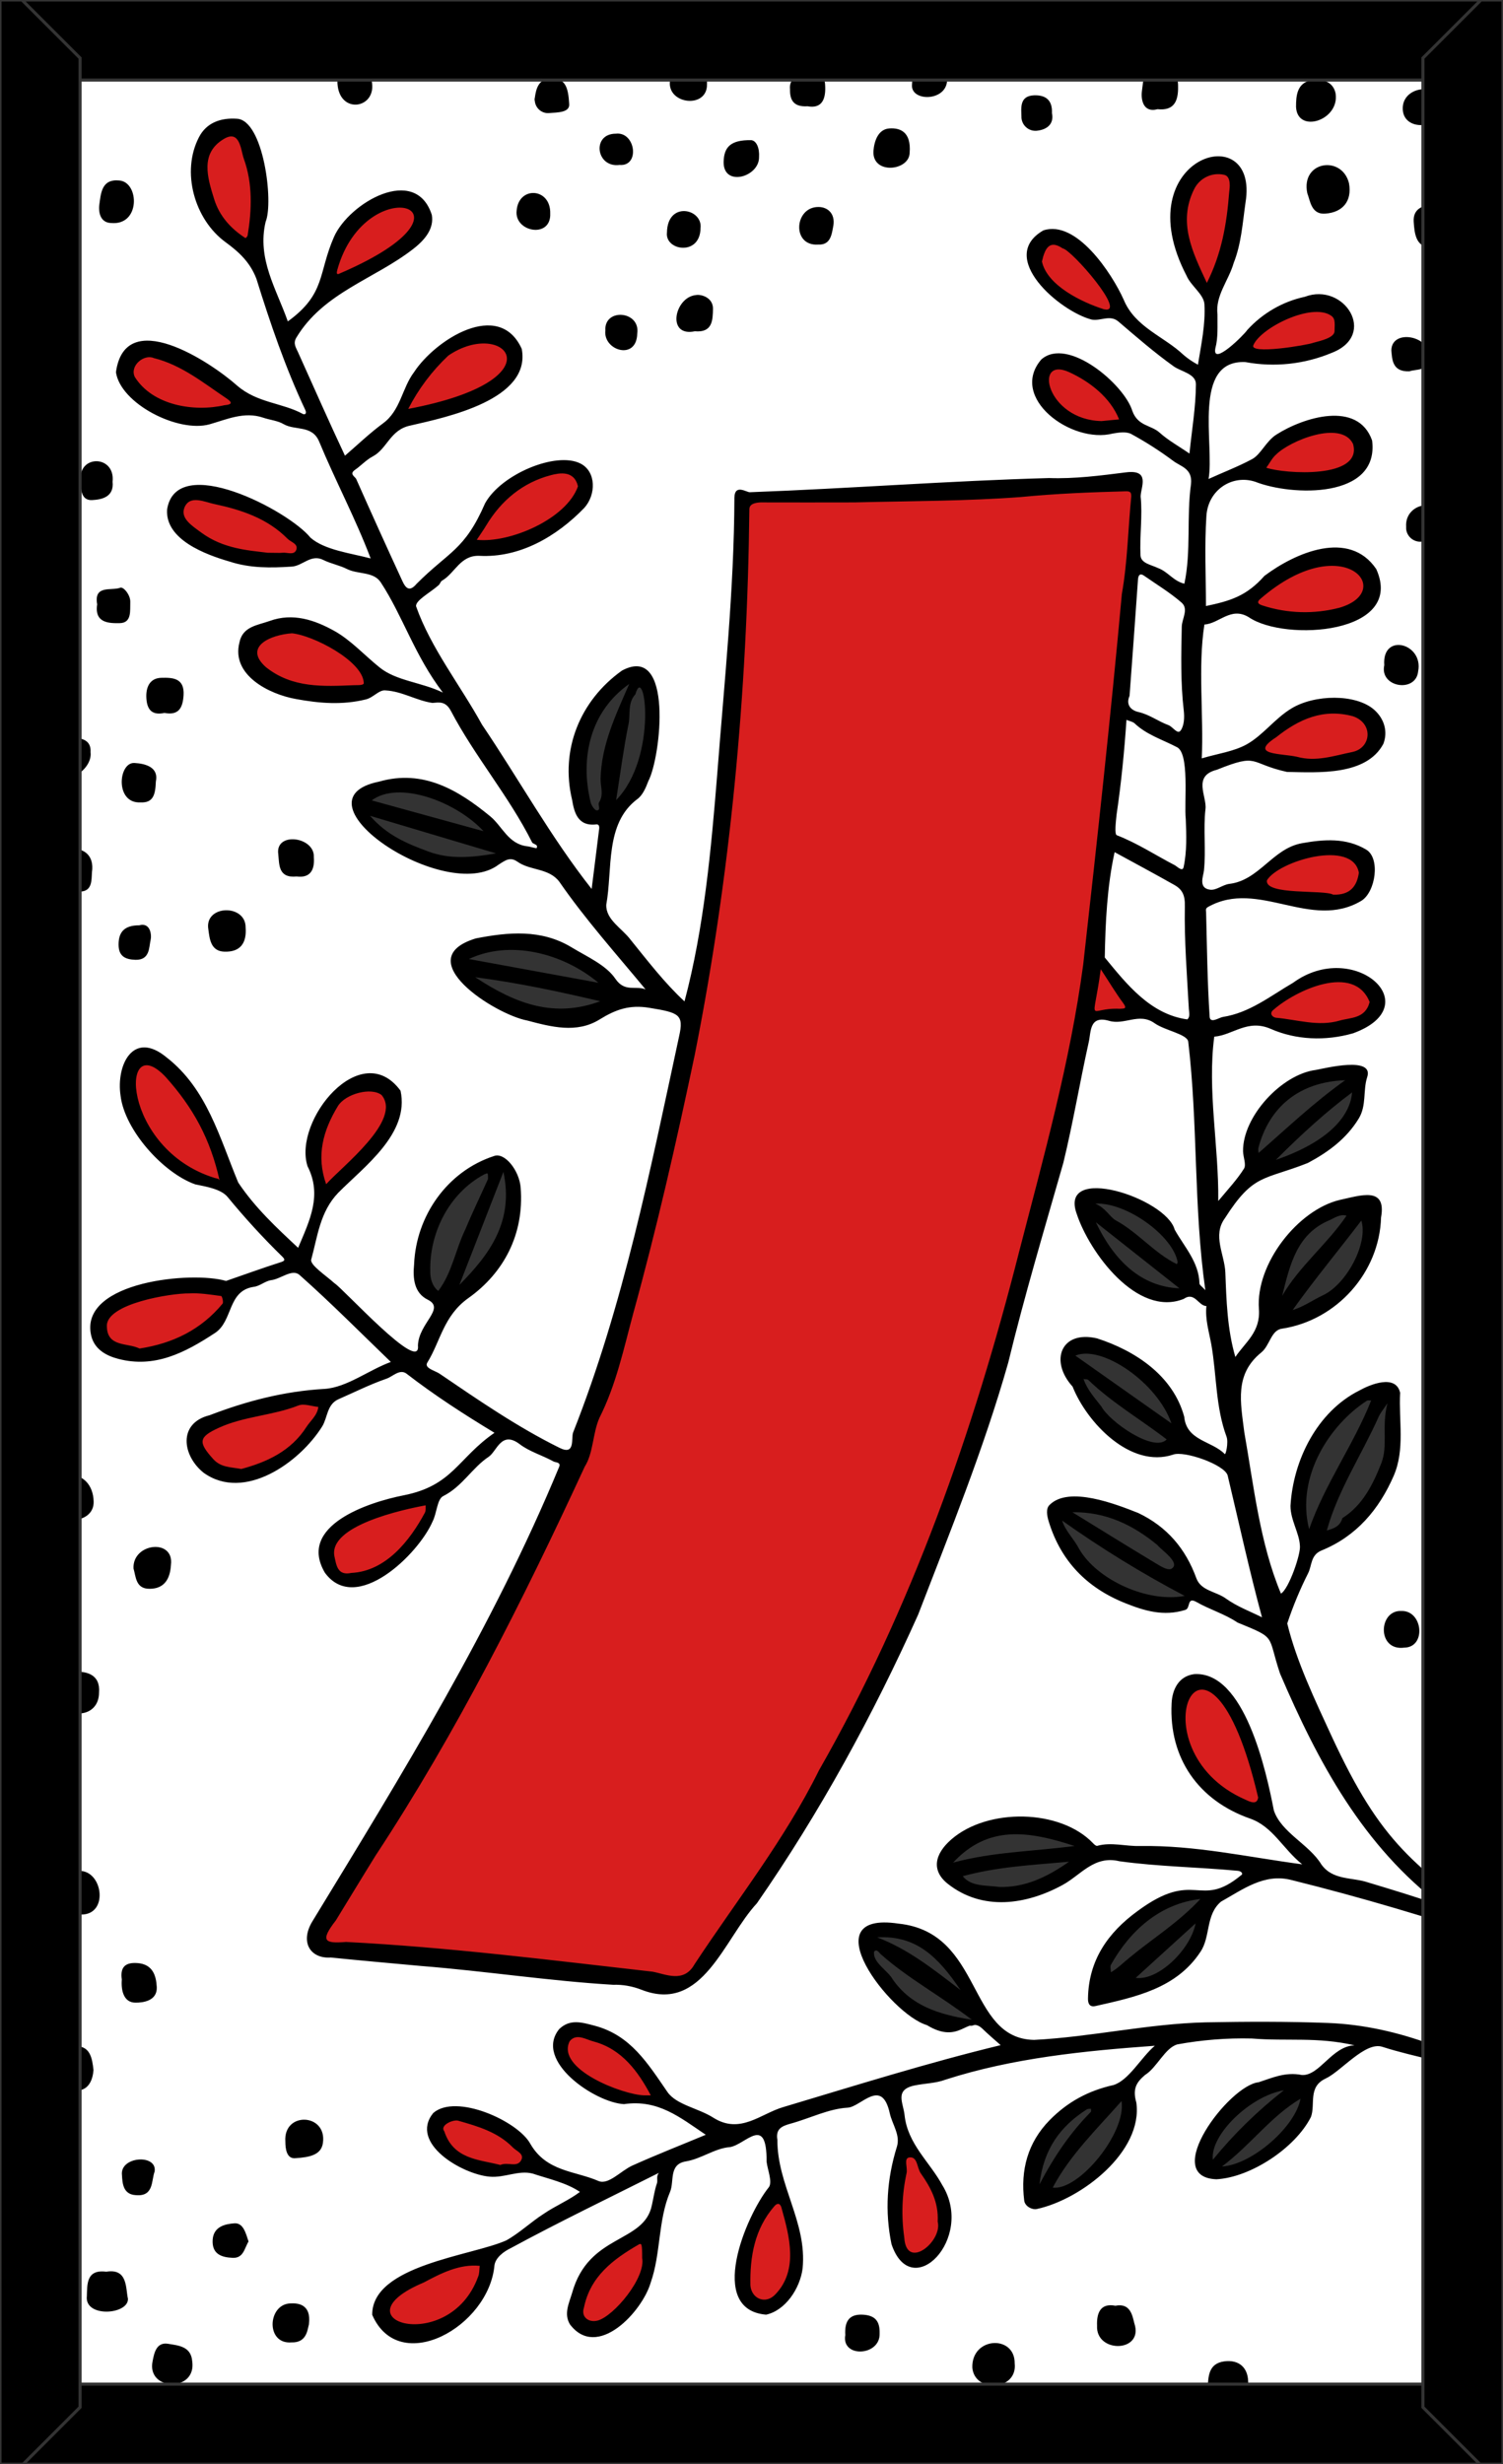 <svg xmlns="http://www.w3.org/2000/svg" xmlns:xlink="http://www.w3.org/1999/xlink" viewBox="0 0 976 1600">
<rect x="0" y="0" width="976" height="1600" fill="#808080" stroke="none"/>
<style type="text/css">
	.st0{fill:#FFFFFF;}
	.st1{clip-path:url(#SVGID_2_);}
	.st2{fill:#333333;}
	.st3{fill:#D81E1E;}
	.st4{fill:none;stroke:#333333;stroke-width:2;stroke-linecap:square;stroke-miterlimit:3;}
</style>
<g id="Paper_Backing">
	<path class="st0" d="M960,22v1556c0,3.3-2.7,6-6,6H22c-3.3,0-6-2.7-6-6V22c0-3.3,2.7-6,6-6h932C957.3,16,960,18.7,960,22z"/>
</g>
<g id="Wikipedia_Cropped">
	<g>
		<defs>
			<path id="SVGID_1_" d="M960,22v1556c0,3.3-2.7,6-6,6H22c-3.3,0-6-2.7-6-6V22c0-3.3,2.7-6,6-6h932C957.3,16,960,18.7,960,22z"/>
		</defs>
		<clipPath id="SVGID_2_">
			<use xlink:href="#SVGID_1_"  style="overflow:visible;"/>
		</clipPath>
		<g class="st1">
			<path class="st2" d="M685,1424.5c-33-2.7,1.2-49,18.4-58.1c6.5-4.8,11.2,6.9,17.1,0.5c2.7-2.3,4.6-7.5,8.9-6.5
				C745,1379.5,698.7,1428.4,685,1424.5z M793.4,1410.7c-30.7-14.3,20.1-56.8,40.3-57.5C872.5,1364.7,815.1,1410.8,793.4,1410.7
				L793.4,1410.7z M631,1315.4c-26.8-1.6-49.2-17.2-65.2-40.2c-5.1-4.8,0.2-10.9-0.1-16.3c-1.2-4.5,3.9-5.6,7.3-5.2
				c27.6-0.4,53.8,23.7,54.4,50C631.9,1306.1,639.8,1313.4,631,1315.4z M739.5,1288.3c-13-2.8-1.1-8.8-20-4.2
				c-7.1-27.3,38.4-53.7,60-55.1c5.8,0.5,4.2,7,0.5,9.3C782.8,1260.1,761,1288,739.5,1288.3L739.5,1288.3z M650.2,1229.2
				c-17.7-1-24.1-1.2-32.8-16.2c-6.1-16.3,28.9-26.4,42.2-26.2c13.4,1.7,35.1,1.4,42.1,12.1c-0.6,3.3-5.1,4.9-3.7,8.9
				C688.1,1224.1,663.7,1228.5,650.2,1229.2L650.2,1229.2z M760.1,1041.1c-25.2,5.9-91.8-42.9-67.4-60.8
				c18.1-9.7,83.6,18.3,70.4,45.4C771.4,1035,781.5,1040.5,760.1,1041.1L760.1,1041.1z M861.5,997.7c-44.9-1,3.1-96.5,31.5-91.3
				c19.8,0.5,7.8,11.5,10.1,25C904.4,957,885.3,988.3,861.5,997.7z M751.3,940.9c-20.8-3.8-47.6-24.8-51.1-47.6c2.6-4-0.7-8-4.3-9.9
				c-2.7-18.8,31.7-4.3,43.3,6.2C756.2,901.1,777.8,935.1,751.3,940.9z M839.4,854.5c-5.6-0.1-2.8-8.2-8-9.3c-2-0.7-3.1-2.7-2.6-4.7
				c4.9-21.5,10.9-44,35.6-53.1c24.2-7.6,30.7,11.1,18.4,33.6C873,840.6,857.5,848,839.4,854.5z M284.7,842.3
				c-25.6-20,4-79.4,33.5-83.9c4.3,2.6,10.5-5.4,12.6,1.7c8.3,38.8-15.5,62.7-29.7,77C291.2,839.4,295.3,834,284.7,842.3z
				 M765.7,840.5c-24.2,2.1-69.3-35.3-54.7-62.9c23.9-0.5,67,26.9,54.3,50.8C766.2,832.6,774.8,838.9,765.7,840.5z M828.5,757.1
				c-8.4-7.7-16.6-1.2-15.3-12.5C837.5,660.4,946.1,708.7,828.5,757.1z M364.2,658.9c-16.5,0.4-68-13-61.4-39.8
				C343.5,591.9,444,654.3,364.2,658.9z M299.4,560.5c-26.4,5.1-100-42-40.1-50c18.6,1.1,58.3,12.4,58.3,35.9
				C339.4,559.7,311.8,559.9,299.4,560.5z M387.5,530.2c-25.7-15.5-3.1-95.4,27.1-87.9c18.4,15.1,5.1,49.4-2.2,66.5
				c-3.8,4.3-7.1,15.3-14.3,14.4C392.8,522.8,392.9,530.5,387.5,530.2L387.5,530.2z"/>
			<path class="st3" d="M269.5,1513.4c-61.2-6.4,32.8-62,46-41.7C312.7,1491.8,296.1,1512.5,269.5,1513.4z M385.7,1511
				c-39.1-4.4,37.8-87.3,35.3-45C422.4,1482.4,400.3,1510.1,385.7,1511z M496,1497.2c-27.7-6.5-6.8-64.8,9.3-70.2
				C522.4,1440.4,523.2,1492.6,496,1497.2z M594.2,1466.8c-18.4-2.3-11.6-41.3-9.5-56.2C586.2,1360,640,1463.6,594.2,1466.8
				L594.2,1466.8z M324.9,1409.8c-14.6-2.1-45.6-9.8-39.3-31.9C300.8,1358.3,375.6,1409.3,324.9,1409.8L324.9,1409.8z M418.2,1364.6
				c-18.2,1.9-78.2-30.3-43-45.8C390.1,1313.9,446.9,1364.1,418.2,1364.6L418.2,1364.6z M441.7,1290
				c-57.5-9.4-119.6-16.7-177.4-22.8c-16.4-5-75.5,8.9-49.5-22.4c99.2-152.7,184.7-312.7,217.7-493.6
				c27.8-112.9,41.9-225.5,47.7-343.5c10.3-85.1-24.7-89.7,74.7-85.4c57.2,0.2,118.9-5,175.8-7.2c14.4-0.3,5,20.9,6.3,29.6
				c-7.1,92.6-22.6,187.1-27.2,278.8c9.2,1.4,38.6,38.6,15.1,35.6c-8.3,2.1-23.5-3.4-24.3,8.5c-9.3,49-21.9,97.5-34.8,145.7
				C620.3,978.5,561.1,1167.7,441.7,1290z M813.9,1174.2c-50.6-3.1-66.4-111.8-18.8-72C803.1,1114.8,833.5,1168.2,813.9,1174.2
				L813.9,1174.2z M225.3,1025.7c-16.9-1.1-15.2-30.4,0.3-35.1c16.1-8.2,36.5-17.9,53.8-15.8C281.1,998.3,250,1025.4,225.3,1025.7z
				 M156.7,957.9c-18.6,1.5-44.5-25.1-16.4-34.4c22.1-5.7,47.6-19.1,69.4-12.6C209.3,935.8,174.9,954.5,156.7,957.9L156.7,957.9z
				 M90.7,879.6c-88-23.6,70-67.6,56.9-30.4C136.4,863.7,113.4,877.2,90.7,879.6L90.7,879.6z M212,772.9c-14-13.4-6.8-38.2,4.1-56.8
				c8.9-15.7,47-16.5,37.7,8.2C244.8,744.7,228.6,760.3,212,772.9z M142.7,770.6c-57.7-9.3-80-110.6-32.6-74.5
				C123.3,711.5,154.5,753.6,142.7,770.6L142.7,770.6z M857.9,668.3c-61.6,0.2-32.2-28.2,10.5-34.6
				C909.3,636.7,892.6,671.7,857.9,668.3z M866.6,584.9c-14.2-3.5-29.6,0.2-44-6.2c-15.5-13.8,20.7-27,41.4-27.1
				C892.3,547.8,892.5,585.7,866.6,584.9z M852.2,496.7c-66.2-0.5-17.5-36,13.8-37.4C914.8,463.7,887.2,500.8,852.2,496.7z
				 M214.5,449.4c-30.3,6.6-83.3-35.1-24.4-42.1C216.3,408.5,272.1,454.2,214.5,449.4L214.5,449.4z M847.1,401.5
				c-71.3-0.4-6.7-40.2,21.7-38.1C913.4,373,875,407.5,847.1,401.5z M188.7,363.2c-21,0.2-74.2-4.2-72.6-35.1
				C120.9,304,223.6,350.9,188.7,363.2z M317,355.1c-39.9-0.7,54-82.1,62.1-40.1C372.8,340.6,339,351.5,317,355.1z M852,311.1
				c-64.2,3.1-19.4-34,14.4-33.8c30.7,2.5,13.2,35.5-9.5,33l0,0C855.3,310.5,853.7,310.9,852,311.1L852,311.1z M715.3,277.4
				c-10.9-1.3-28.4-3.5-36.5-22.7C665.3,201.3,766.6,279.5,715.3,277.4z M129.6,269.9c-19.7,1.2-71.2-27.9-33.1-41.8
				C117,231.8,189.2,268.1,129.6,269.9z M265,269.5c-2.2,0-4-1.8-4-4c0-0.6,0.2-1.3,0.4-1.8C312.3,167,387.5,253.5,265,269.5
				L265,269.5z M823.5,230.6c-40.8-1.4,24.6-44.7,43-29C886.5,225.3,839.1,230.9,823.5,230.6z M718.7,205.1
				c-18.3-4.5-38.3-14.8-44.8-30.9c-4.6-10.5,7.4-25.8,18.5-16.2C700.3,163.4,738.4,197.3,718.7,205.1z M783.7,187.7
				c-47.2-55,17.2-108.1,18.5-62.4C799.3,145.4,798.9,172.8,783.7,187.7z M219.4,181.9c-6.1-0.2-5.1-7.8-2.8-11.3
				C249.9,91.2,320.8,147.5,219.4,181.9z M159.5,158.6c-52.8-25.4-16.9-106.9,1.7-60.4C165.7,115.8,173.7,145.7,159.5,158.6z"/>
			<path d="M977.3,1254.5c-59.8-43.3-80.3-57.7-112.4-126.8c-10.9-23.7-23-48.8-29-73.6c3.7-11.1,8.2-22,13.5-32.5
				c2.6-5,1.5-11.9,8.8-14.9c22.6-9.2,37.3-26.6,46.8-48.4c7.5-17.3,3.2-35.9,4.2-54c-2.8-12.3-19.6-5.3-26.4-1.5
				c-27.4,13.7-43.1,45.2-44.8,75c0,9.1,5.7,17.6,6.1,25.6c0.9,5-7.2,28.5-12.3,31.3C818.1,1002,814.2,965,808,929.9
				c-2.4-19.4-6.5-37.6,11.1-51.8c5.5-4.5,6.3-14.5,13.4-15.4c35.5-5.4,63.3-36.5,64.3-72.2c3.7-20.4-13.2-14.3-26.8-11.4
				c-27.3,6.5-54.7,41.6-52.5,70.8c1.1,15-8.8,21.5-15.3,31.2c-5.3-18.2-5.8-36.7-6.5-54.9c-0.5-11.7-8.5-24-0.3-35.2
				c18.7-29.3,25.2-24.5,53.9-35.9c13.3-7.1,25-15.7,33-28.8c5.2-8.5,2.7-18.3,5.5-26.9c4.6-13.8-27.3-5.8-33.3-4.7
				c-22.3,2.8-47.7,30.4-47.3,52.9c0.1,3.8,2.2,8.6,0.6,11.2c-4.4,7-10.2,13.2-16.7,21c0.4-35.8-7.2-71.8-2.6-106.7
				c12.2-1,21.6-11.7,36.8-5c16.2,7.1,35.3,8,53.4,2.8c49.5-18.1,0.3-61.5-39-32.8c-14.8,8.6-28.2,19.5-45.6,22.2
				c-2.5,0.4-8.3,4.6-8.6-0.2c-1.5-22.5-1.7-45.1-2.3-67.7c0-1.2-0.7-2.5,1.4-3.6c32.6-18.2,66.5,15.6,99.4-3.9
				c9.3-5.7,12.5-27.8,3.1-33.3c-13-7.7-27.2-6.7-41.7-4.1c-19,3.4-27.7,24.1-47.1,26.4c-4.2,0.5-8.4,4.2-12.3,3.8
				c-8.1-0.9-4.6-8.8-4.2-12.4c1.4-13.4-0.5-26.9,1-40c1-8.3-8.6-21.5,7.4-25.5c27.5-11.1,20.6-4.1,45.5,1.4
				c20.5,0.4,51.5,2.5,62.6-18.2c2.9-7.5,1-16-6-22.2c-11.9-10.4-38.6-10-53.7-0.8c-10.9,6.6-18.4,17.4-29.2,23.4
				c-8.4,4.6-18.6,5.9-29,9c1.3-28.2-2.6-59.4,1.7-86.9c9.7-0.6,17.2-11.9,28.9-4.7c23.4,16,101.7,11,82.7-31.3
				c-17.6-26-52.6-10.6-72.6,4.4c-11.7,13.2-22.3,16.3-38,19.6c0-19.1-1-38.9,0.3-58.5c1.1-17,16.8-27.1,31.7-22.2
				c23.8,9.4,80.7,11.2,75.9-26.8c-9.2-26.2-44.7-15-62.2-3.8c-6.7,4.3-10,12.8-15.7,15.9c-8.9,4.8-18.9,8.6-28.3,12.9
				c4-22-11-77.5,23.9-75.9c18.9,3.5,38.4,1.4,56.1-6c30-11.6,8.1-46.1-17.5-36.4c-14.4,3.1-27.5,10.7-37.4,21.6
				c-1.9,3-22.9,23.9-20.7,11.9c1.9-7.1,1.3-14.6,1.4-22c-1.5-12.3,7.2-21.9,10.5-33.4c5-12.6,5.8-26.1,7.7-39.3
				c9.2-56.3-78.4-29.5-38.3,47.5c2.8,6.6,11,11.9,11.6,18.3c0.8,13.2-2.1,26.5-4.2,39.5c-3.4-1.8-6.5-3.9-9.4-6.4
				c-12.8-12.1-31.4-17.9-38.8-35.8c-7.6-17-30.7-52.1-52.2-45c-30.4,17.6,10.9,52.7,31.4,57.9c5.9,1.1,11.9-3.4,17.4,1.3
				c11.7,10,23.3,20.1,35.9,29.1c5,3.5,14.4,4.8,14.4,11.6c-0.1,15-2.7,30-4.2,45c-6.6-4.6-13.6-8.4-19.4-13.6
				c-5.5-5-14.1-4.1-17.7-14.1c-5.2-17.2-42-48.5-59.1-33.4c-21.3,24.8,19.5,55,46.4,48.1c3.9-0.7,8.8-1.4,12,0.3
				c9.5,5.2,18.6,11,27.3,17.5c4.9,3.7,12.6,4.9,11.5,15c-3,21.4,0.2,43.5-4.3,64.7c-7.2-1.7-10.6-7.8-17.2-10.2
				c-4.3-2.1-11.1-3-11.3-8.3c-0.6-12.7,1.4-25.5,0.1-38.1c0-5.9,6.6-17.7-9.5-15.7c-16.6,2.1-33.4,4.3-50,3.7
				c-64.8,1.8-129.5,6.8-194.3,9.2c-2.1,0.1-9.8-5.6-10,3.5c-0.2,59.9-6.5,119.2-11.1,178.9c-4,49.6-8.6,100.4-21.3,148.2
				c-12.9-11.9-23.9-26.3-35-40c-5.6-7.5-16.2-13-15.8-22.8c4.2-23-1-52.6,20.1-68.5c3.5-2.5,5.6-7.4,7.2-11.7
				c8.2-15.5,16.5-89.8-17.1-71.8c-27.3,19.5-40.2,51.4-32.4,83.9c1.3,7.5,3.3,17.4,15.6,16c2.7-0.3,2,2.8,1.8,4.3
				c-1.5,12.4-3.1,24.7-4.7,37.6c-26.5-33.6-47.2-71.2-71.2-106.7c-13.9-25.3-33.3-49.8-42.8-76.8c-0.6-3.8,9.5-9.1,14.7-13.8
				c0.9-0.8,1.2-2.4,2.2-2.9c8.4-4.9,11.8-16.6,24.2-16.1c26.2,1.4,50.1-12.5,68.1-31.1c7.7-8.5,7.9-23.5-2.4-28.8
				c-15.8-8.1-51.6,6.9-62,25.8c-13.3,30.6-23.5,31.2-44.5,52.3c-4.6,5.5-7.1,2.7-9.1-1.6c-10.2-22.1-20.2-44.2-30.1-66.5
				c-0.7-1.5-4.7-3.2-0.8-5.9s7.3-6.5,11.5-8.7c9.5-5,11.3-17.4,24.5-20.1c23.5-5.4,78.6-16.8,72.3-49.8
				c-14.8-32.6-56.3-5.7-69.9,15.1c-7.9,10.4-8.7,24.9-20.2,33.3c-8.8,6.5-16.8,14.2-24.7,21c0.1,0.2,0.2,0.4,0.3,0.6
				c-10.6-22.5-20.7-45.5-30.9-68.1c-1.2-2.7-3.2-5.4-1-9.1c17.6-29.4,50.9-38.1,76-57.7c8.1-6.3,13.5-13.5,12-22.1
				c-10.6-32.9-53.7-7.8-63.5,14.3c-10.4,23.7-5.3,37-30,54.9c-7.4-21.1-20.1-40.6-14.4-64.7c5.3-12.7-1.4-66.1-18.7-66.9
				c-10.4-0.7-19.7,2.5-24.6,12c-11.7,22.5-2.9,53.4,17.2,68.1c8.9,6.5,16,13.1,20.1,23.8c9,28.9,18.8,57.7,31.8,85.3
				c0.6,1.3,0.6,3.1-1.4,2.6c-13.6-7.5-29.8-7.1-43-18.6c-17.6-15.6-72.7-51.9-78.6-8.6c3,20.4,40.4,39.5,60.8,33.8
				c11-3.1,22.5-8.5,34.8-4.3c4.4,1.5,9.4,1.9,13.3,4.2c7.4,4.3,18.4,0.4,23,11.2c10.6,25.6,23.7,50.1,33.5,76
				c-12.8-3.4-29.9-5.4-39.1-13.5c-14-17.5-87.3-56-93.1-18.2c-1.2,19.5,25,29.2,40.5,33.7c13.5,4.4,26.7,4.2,40.4,3.3
				c7.2-0.4,12.5-8.4,20.6-4.3c4.8,2.4,10.4,3.4,15.2,5.8c7.2,3.7,17.4,1.5,22.1,8.8c14.3,21.8,21.9,47.4,40.3,71.5
				c-13.9-6.8-30.4-7.5-41.3-16.5c-9.8-7.9-18.5-17.6-29.3-23.6c-12.6-7-26.8-11.9-41.9-6.4c-7.8,2.8-17.5,3.5-19.6,13.9
				c-5.5,21.2,19.2,33.7,36.8,36.8c15.2,2.8,30.1,4,45.4,0.2c5-1.3,8.5-6.4,12.8-5.8c10.7,0.6,20.2,6.7,30.3,8.1
				c4.2-0.3,8.5-1.4,12,5.2c15.5,29.5,37.7,55.4,52.6,85.1c0.5,1.6,4.3,1.3,3.1,3.9c-0.2,0.5-4-0.9-6.2-1.1
				c-12.3-1.5-16.1-13-24-19.5c-20.6-16.9-43.4-30.7-72.1-22.5c-58.6,11.9,43.2,80.1,77.6,53.9c4.5-2.9,7.5-5.2,12.2-1.9
				c8.3,5.9,20.4,4,27.2,13c17,24.6,37,46.9,56,69.9c-6.4-2.6-13.5,2.1-19.6-6.9S381,621.1,371,615c-19.6-11.8-41-9.8-62-5.7
				c-43.9,13.4,12.4,49.4,33.3,53.3c15.5,4.1,32.2,8.6,47.1-0.7c10.4-6.4,19.4-9.7,32.4-7.5c19.1,3.1,22.4,4.3,19.2,18.4
				c-18.7,86.7-36.1,174.5-68.8,257.2c-1.5,3.6,1.7,15.3-8.8,10.1c-27.5-13.6-52.7-31-78-48.2c-2.8-1.9-10.2-3.6-7.9-7.2
				c8.6-13.9,10.5-30.4,26.7-41.9c22.8-16.2,36.3-41.3,33.9-71.7c-0.9-11.2-10.4-23.1-17.3-20.5c-30.4,9.9-50.6,38.9-51.9,70.3
				c-0.9,9.2,0,18.6,8.9,23c11.7,5.8-6,15.2-6.4,29.8c2,18.8-48.8-37.3-54.2-40.5c-5.5-5-16.1-11.9-15.1-15.4
				c4.1-14.8,5.6-30.9,17.5-43.3c16.9-17.1,46.5-38.5,40.5-66.3c-25.6-35-69.9,19.3-60.4,49c9.6,18.9,1.4,35.2-6.1,53
				c-13.7-12.8-27.9-25.9-38.9-42.4c-12.1-29.1-20.3-60.9-46.6-81.3c-21.6-17.8-32.8,4.9-29.8,25c2.7,22.4,27.8,50.2,48.5,57.5
				c7.4,1.5,16.9,3.1,21.1,8.3c11.1,13.5,22.9,26.4,35.4,38.6c2.2,2.1,1.4,2.8-0.6,3.5c-11.9,3.8-24.3,8.3-35.9,12.3
				c-22.2-6.5-93.4,0.3-87.9,33.9c1.6,10.4,10.2,14.7,17.9,16.7c23.7,6.2,43.3-4,62.8-16.8c11.9-7.8,8-27.6,25.4-30
				c3.8-0.5,7.3-3.8,11.1-4.3c6.4-0.8,13.7-7.7,18.5-3.3c20.5,18.2,39.8,37.7,59.2,56.4c-14.3,5.2-28.6,16.6-43.1,17.5
				c-26.2,1.5-50.6,7.9-74.6,17.1c-20.7,5.1-17.8,26.3-3.8,37.4c26.3,18.8,62.2-6.6,76.9-30.1c3.6-5.8,3-14.3,10.6-17.7
				c10.3-4.5,20.4-9.6,31.1-13.3c4.2-1.4,8.7-6.7,13.2-3.2c18,13.9,37,26.2,57,38.3c-23.9,16.5-27,34.3-59,40.6
				c-22.9,4.5-69.2,19.7-51.1,50.3c20.2,27.5,60.8-12.1,69.9-33.3c2.8-5.4,2.9-14.5,6.9-16.5c12.4-6.2,18.8-18.4,29.5-25.5
				c5.4-3.6,8.2-17.3,20.2-8.2c6.4,4.9,14.7,7.2,21.9,11.2c1.2,0.7,5,0.4,3.7,3.5c-42.9,103.7-102,199.6-160.3,295.2
				c-8.2,13.6-1.1,24.3,12,23.4c19.6,2,39.2,3.7,58.7,5.5c41.7,3.3,82.9,9.7,124.6,12.2c6.3-0.2,12.5,0.9,18.4,3.2
				c39.8,15.7,53.6-33.1,75-56.1c40.8-58.8,75.4-122.1,104.7-187.4c20.8-54,42.7-107.9,58.5-163.6c10.6-43.7,23.5-86.7,35.8-129.8
				c6.3-25.9,10.7-52.3,16.5-78.4c1.5-6.5,0.3-17.3,12.8-13.9c10.4,3.3,19.8-5.6,30,1.7c6.9,4.8,21,7,21.8,11.9
				c6.4,54.1,3.4,106.9,11.1,161.4c-2-2.3-3.8-3.3-3.8-4.4c-0.4-13.9-9.9-23.8-16.1-34.9c-5.6-20.6-75.6-43.2-63.6-10.2
				c8.2,24.9,39.2,67.2,69.4,55.2c7.3-5,9.5,4.5,14.8,4.6c-0.9,8.6,1.7,16.7,3.2,25c3.5,19.9,2.7,40.5,9.9,59.9
				c1.3,3.6-0.5,12-1.2,11.2c-8.3-8.6-24.8-8.5-26.3-24.2c-7.2-26.7-31.8-42.9-56.6-50.9c-23.5-5.5-31,14.7-15.9,31.3
				c9.3,23.4,37.6,53.3,65.2,44.2c7-2.8,33.5,6.4,35.5,13.5c7.3,30.6,14.1,61.9,22.3,92.1c-7.6-3.8-16.3-7-23.6-12.3
				c-6.3-4.5-16-4.9-19-13c-7-19.3-19.1-33.5-37.7-42.4c-14.6-5.8-45-17.7-57.5-5.4c-2.8,2.5-1.8,7.3-0.6,11.2
				c7.9,25.5,24.7,42.7,49.3,52.6c12.7,5.1,25.2,8.9,39.3,4.5c3.6-1.1,0.8-8.8,7.3-5.1c8.6,4.9,18.5,7.8,26.6,13.3
				c25.9,10.6,19.1,7.7,27.6,33.1c24.6,57.4,53.9,112.3,105.2,150.9c-16.7-5.8-31.6-10.3-48.2-15.3c-10.1-3.4-22.8-1.2-30.2-11.7
				c-7.9-13-26-20.6-30.8-35c-4.9-25.3-19-90.5-51.7-88.5c-10.2,1.3-14.3,10.1-14.7,19c-1.8,35.6,17.5,63.1,51,74.8
				c14.8,5.2,21.3,19.7,33.8,29.7c-36.6-4.9-69.1-12.4-105.4-11.9c-9.2,0.3-18.5-2.7-27.7-0.1c-0.7,0.2-2-0.9-2.7-1.7
				c-21.3-22.3-68.3-23-91.9-2.6c-10.9,9.4-13.4,20.2-2.5,28.9c22.6,17.9,51.1,13.7,74.8,0.7c11.8-6.5,20.4-19.3,36.8-15.3
				c25.3,3.5,51.3,3.8,76.8,6.2c2.2,0.2,3.8,1.9,2.1,2.9c-27.3,22.5-29.6-4.6-67.3,23.3c-19.2,14-31.7,31.9-32.1,56.6
				c-0.1,3.3,1,5.9,4.9,5c25.7-5.8,52.5-11.3,68.2-35.3c6.6-9.9,3.2-24,13.3-32.5c14.2-7.9,28.1-18.6,45.8-14
				c45.2,11.2,89.8,24.5,133.9,39.3C978.8,1262.4,984.9,1259.8,977.3,1254.5z M901,911.1c-4,15,0.5,27.3-4,38.9
				c-5.4,13.8-12.2,27.5-25.3,35.7c-1.4,5.2-5.5,6.8-10.1,8c7.2-26.1,22.7-49.2,33.7-73.9C896.3,917.6,897.9,915.6,901,911.1z
				 M887.6,909.5c0.7-0.4,1.9-0.1,2.8-0.2c-11.4,28.8-30,54.1-40.3,83.6C841.4,958.6,863.7,924.9,887.6,909.5L887.6,909.5z
				 M859.1,841c-6.6,3.1-12.6,7.5-19.7,9.6c14.1-19.8,29.6-38.4,44.6-58.1C888.6,807.1,874.5,833.8,859.1,841z M863.5,792.2
				c3.6-1.7,6.8-4,10.9-2.9c-12.3,18.3-30.6,32.7-41.8,52.1C837.6,821.4,842,801.1,863.5,792.2L863.5,792.2z M878,709.3
				c-0.9,12.1-10.7,30.4-49.5,43.8C845.5,736.1,861.1,721.9,878,709.3z M817.1,745.6c6.8-26.5,26.4-43.2,56.4-44.2
				c-20.5,14.6-38,31.3-56.2,47.2C817.1,747.6,817,746.6,817.1,745.6L817.1,745.6z M826.8,655.8c14.4-12.8,52.4-30.6,62.6-5.2
				c-2.8,11-12.5,10-19.6,12.1c-13.8,4-27.6-0.7-41.4-1.9C826,660.3,824.2,657.9,826.8,655.8L826.8,655.8z M822.7,571.6
				c7.5-12.6,55.9-26.9,59.7-4.9c-1.2,8.3-5.3,14.6-16.7,14.2C859.9,577.5,821.2,581.5,822.7,571.6z M828.7,478.7
				c14.8-11.8,30.7-18.9,50-13.6c13.4,4.7,11.7,20.8-0.7,23.2c-11.7,2.4-23.5,6.5-35.7,3.1C831.7,489,810.6,490.4,828.7,478.7
				L828.7,478.7z M818.6,388.7c53.2-45.9,88.6-5,51.2,5.9c-16.5,4.3-33.9,3.8-50.1-1.5C816.4,392,816.2,390.7,818.6,388.7z
				 M828.7,295.1c9.1-9.1,42.3-22.5,49.9-6.9c6.6,23-44.6,19.5-56.3,15.5C824.4,300.9,826,297.4,828.7,295.1L828.7,295.1z
				 M814,223.9c5-11.2,37.7-27.5,50.3-19c2.5,1.7,2.6,3.5,2.3,10.4c-0.5,3.9-8.1,5.8-13.9,7.3C849.4,224,810.3,230.6,814,223.9z
				 M775.3,123.1c3.5-7.4,11.6-11.4,19.6-9.6c4.8,1,3.6,8.8,3.3,11.3c-1.6,20.7-4.9,39.8-14.5,58.9
				C774.2,163.4,764.9,144.4,775.3,123.1z M716.8,200.8c-14.4-4.6-36.8-15.4-40.2-31c1.9-8.4,4.8-14.4,13.5-8.5
				C695.6,161.9,732.8,204.5,716.8,200.8z M715.3,273.4c-35.6-0.7-44.6-42.4-21.1-31.8c13.6,6.2,26.9,16.6,32.5,30.7L715.3,273.4z
				 M315.7,341.2c9.8-16.3,23.8-27.9,42.1-32.7c5.4-1.4,15.1-3.3,17.5,7.3c-7.5,21.3-44.4,37-65.7,34.7
				C311.6,347.4,313.8,344.4,315.7,341.2z M291.1,230.9c36.5-25,73.5,15.8-26,34.6C271.7,252.6,280.5,240.9,291.1,230.9z M219.1,175
				c18.5-65.9,101-40.3,1.9,2.4C217.7,179.2,218.9,176.1,219.1,175L219.1,175z M160.8,152.9c-0.3,0.7-0.7,1.3-1.4,1.7
				c-9.6-6.2-17-14.4-20.4-25.5c-4.4-14.1-9.1-29.7,6.4-38.9c10.4-6.2,10.9,7,12.9,12.8C164.2,119.2,163.5,136.5,160.8,152.9
				L160.8,152.9z M145.8,263.1c-19.8,4.5-46.7,0.2-58.3-18.4c-3.4-7.3,6.1-15,12.4-12.2c18.1,4.5,32.4,16.3,47.5,26.4
				C151.3,261.6,150.3,262.7,145.8,263.1L145.8,263.1z M192.4,357c-1.5,3.8-5.9,1.5-9.1,1.9c-1.6,0.2-3.3,0-9.4,0
				c-12.3-1.5-28.9-2.5-43.2-13.1c-6-4.4-13.8-9.3-10.9-16.3c3.5-8.4,13.1-3.5,19.5-2.2c17.4,3.7,34.4,9.3,47.4,22.5
				C188.9,352,193.8,353.1,192.4,357z M229.9,444.9c-20,0.8-40,2-57.2-11.7c-15-13.3,3.1-21.1,16.9-22c13.7,1.3,45.6,17.8,46.6,31.9
				C236.8,445.2,232.3,444.8,229.9,444.9L229.9,444.9z M314,539.7l-72.6-20C258.9,506.5,296.3,520.5,314,539.7z M278.2,552.9
				c-13.4-5-26.6-10.2-37.9-23.2l81.8,24.4C306.5,556.8,292.2,558.1,278.2,552.9L278.2,552.9z M412.6,450.8
				c6-21.4,15,40.6-12.5,68.7c2.9-18.5,4.9-33.9,8-49.1C409.5,463.8,407.4,456.4,412.6,450.8z M389,521c-1,1.6,1.5,5-1.4,5.2
				c-1.3,0.1-3.7-3.3-4.1-5.5c-6.9-28.4-0.4-58.7,25.1-76.6c-9,20.6-18.1,39.8-18.6,61.5C389.9,510.8,392.2,516,389,521z
				 M388.6,638.1l-84.1-15.4C331,610.1,365.4,618.7,388.6,638.1L388.6,638.1z M308.6,634.5c29,3.8,54.6,9.4,81.2,15.6
				C360,661.1,335.1,652,308.6,634.5L308.6,634.5z M326.9,760.9c6.9,32.2-8.9,53.5-28.6,73.4C307.5,810.6,316.8,787,326.9,760.9
				L326.9,760.9z M279.4,825.4c-0.6-24.9,12.2-50.6,34.9-62.8c2.7-1.2,2.6-1.3,2.6,2.9c-4.6,10.3-10,21.4-14.7,32.7
				c-6.4,13.1-8.7,28.4-17.6,40C280.4,835,279.3,829.4,279.4,825.4L279.4,825.4z M219.4,718.2c4.9-8,21.6-12.5,28.4-7.2
				c13.5,16.3-25.7,46.3-36,57.9C205.2,750.4,209.8,734,219.4,718.2L219.4,718.2z M139.3,764.8c-60.5-18.8-62-97.7-31.7-65.5
				c17.9,20,29,40.2,35,67.2C142.1,765,140.4,765.2,139.3,764.8z M144.5,846.5c-13.9,16.8-32.2,25.8-53.9,29.1
				c-7.7-3.9-20.9-0.7-21.2-14.3c-0.9-14.9,42-21.7,53.4-21.5c6.9-0.4,13.9,0.8,20.8,1.7C144.2,841.5,145.3,845.7,144.5,846.5
				L144.5,846.5z M199,926.5c-10.1,15.8-25.9,22.9-42.3,27.3c-7-1.3-13.3-0.9-18.3-6.5c-9.8-10.9-9.5-14.2,3.6-20.2
				c16.5-7.6,34.9-7.9,51.7-14.5c3.6-1.5,8.6,0.5,13,0.9C206.1,919,201.7,922.3,199,926.5L199,926.5z M276,982
				c-9.9,18.5-25.5,38.2-47.9,39.3c-9.1,2-9.7-5.4-10.9-10.6c-4.3-20.1,44.6-30.6,59.2-33.3C276.3,979,276.6,980.7,276,982z
				 M770,531.9c0.4,10,0.8,20.9-1.4,31.1c-0.7,3.3-4.1-0.3-5.7-1.2c-12.5-6.5-24.3-14.3-37.7-19.5c-1.6-0.6-0.6-8.9-0.1-13.6
				c3-20.3,5-40.8,6.4-61.3c1.8,0.8,4,1.1,5.3,2.3c7.8,7.4,18,10.5,27.2,15.3C772.7,488.6,768.8,521,770,531.9z M742.9,373.8
				c8.2,5.7,16.8,10.9,24.3,17.4c4.9,4.2,0.3,10.5,0.2,15.7c-0.4,18.2-0.8,36.4,1.3,54.5c0.5,4.3,0.3,9.7-2,12.9
				c-2.1,2.9-5-2.4-8-3.5c-6.6-2.4-12.3-6.9-19.5-8.5c-4.7-1.1-8.3-4.6-5.7-10.5c1.9-25.3,3.7-50.6,5.5-75.9
				C739.3,373.2,740.5,372.1,742.9,373.8L742.9,373.8z M703.4,626.3c-8.4,62.8-25.6,124.6-41.5,186c-29.7,117-70,232.1-130.1,337.2
				c-22.3,45.1-53.4,84.3-80.8,125.9c-7,12.5-18.9,6.3-27.3,4.8c-66.2-7.5-132.4-15.9-199-19.3c-13.7,1.1-17.2-0.4-6.6-14
				c8.6-14,17.1-28.1,25.8-42.1c52.7-80.1,95.7-165.7,135.8-252.5c5.7-9,5.1-21.7,9.6-31.8c10.8-21.4,15.7-44.7,21.9-67.7
				c15.3-55.4,28.1-111.5,39.9-167.7c23.2-116.4,34.2-235.3,35.5-353.9c-0.1-2.1,0.6-4.7,7.3-5c20.3,0,40.7,0.1,61,0
				c36-0.9,72.3-0.8,108.2-3.5c22.5-2.2,45.1-3.1,67.6-3.7c3-0.1,4,0.4,3.9,3.4c-2.1,21.1-2.4,42.5-6.1,63.2
				C721.2,466,712.4,546.1,703.4,626.3z M727.1,655c-21.3-1-17.4,12.3-12.3-25.7c5.8,8.8,9.8,15.6,14.5,21.9
				C732.2,655.2,730,654.8,727.1,655z M771,661.9c-24-3.3-39.4-22.9-53.6-40.2c0.4-22.5,1.5-46.2,6.4-68.4c12.8,7,25.9,14,38.8,21.3
				c5.3,3,7,6.8,6.8,14c-0.4,22.2,1.4,44.4,2.6,66.5C772.2,657.6,772.9,660.3,771,661.9z M764.7,819.3c0.1,0.5-0.3,1-0.5,1.5
				c-14.6-7.1-25.3-20.7-39.8-28.5c-3.9-2.3-6.4-8-13.2-10.8C731.7,780.5,761.6,802.5,764.7,819.3z M711.6,793.6
				c18.2,14.4,35.9,28.4,54.3,42.9C740.8,835.5,723.3,818.2,711.6,793.6z M757.6,934.6c-8.1,8.8-37.1-11.4-42.5-21.5
				c-4.4-5.6-9-10.7-11.5-17.7c1,0.2,2.4,0,3.1,0.6C722.1,910.8,741,921.8,757.6,934.6L757.6,934.6z M698.3,880.2
				c16.9-7.2,53.2,17.3,62.4,44L698.3,880.2z M751.7,1003.3c2.3,3.1,15.6,11.7,8.8,15.4c-2.7,1-7.2-2-10.4-3.9
				c-17.9-10.8-35.7-21.8-53.7-32.9C717.9,981.5,735.8,990.1,751.7,1003.3L751.7,1003.3z M700.8,1005.8c-3.2-6.4-9-11.7-11.1-18.5
				c25.4,18,52,34.4,79.6,48.9C745.3,1040.8,712.5,1025.9,700.8,1005.8L700.8,1005.8z M817,1167.1c-0.7,5.5-6.2,2.3-8.3,1.4
				C734.1,1135.9,784,1026.3,817,1167.1L817,1167.1z M648.9,1225.2c-7.9-1.2-18.3,0-23.7-7c22.3-6.1,44.4-7.2,69-9.4
				C679.4,1219.2,665.2,1225.6,648.9,1225.2L648.9,1225.2z M618.9,1209.4c22.8-24.6,49-20.6,78.9-10.8
				C669.7,1202.2,644.2,1202.5,618.9,1209.4L618.9,1209.4z M737.5,1284.2l38.9-35.4C773,1266.1,751.9,1286.3,737.5,1284.2
				L737.5,1284.2z M733.7,1270.9c-4.1,3.3-7.8,7.1-12.3,9.7c0-1.6-0.7-3.7,0-4.9c12.5-22.2,31.7-39.6,58.1-42.7
				C765.4,1248.2,748.7,1258.5,733.7,1270.9L733.7,1270.9z M951.5,25.6c1.5-13.7,26.1-11.2,23.7,6.1
				C973.8,47.2,950.3,42.6,951.5,25.6z M958.2,698.9c-17.1-0.5-13.4-25.7,5.7-23.9C974.5,677.9,972.1,699.3,958.2,698.9L958.2,698.9
				z M966.2,1340.6c-11-7.8-24.3-8.6-36.3-13c-21.9-8.1-44.4-13.2-67.5-14.1c-26.5-1-53.1-0.9-79.6-0.4
				c-37.3,0.9-74.2,9.5-111.3,11.4c-43.7-0.8-33-69.7-88-75.5c-57.3-8.6-5.4,58.9,18.4,65.9c21.5,13.1,26.2-6.4,35.7,2
				c3.9,3.8,8.1,7.4,12.2,11c-47.1,11.4-94.3,26.2-141.1,40.2c-14.6,4.2-28,18-45.5,6.9c-9.7-6.2-24-8.3-29.8-16.7
				c-12.7-18.4-23.8-36.8-47.2-43c-8.1-2.1-16-4.7-23.1,2.2c-16.7,20.7,23.5,47.8,42.1,48.7c22.2-3.2,36.3,8.6,53.1,19.9
				c-15.3,6.4-31.7,12.8-47.7,20c-7.5,3.4-15.5,12.8-22,10c-15.1-6.6-33.7-5.9-44.2-24.1c-8-14.8-48.3-33-63.1-20
				c-15.7,19.5,18.6,39.7,36.6,41.3c9.7,0.9,18.8-4.4,28-2c10.2,3.4,21.9,5.9,30.7,11.9c-7.3,5.5-15.9,9-23.5,14.2
				c-8.3,5.3-16,12.7-24.4,17.3c-22.2,10-87.2,16-87,48.3c17.5,40.3,75.9,7.8,79.4-32.3c0.8-4.9,6-8.8,10.4-10.9
				c31.7-17.2,64.2-32.8,96.4-49c-2,2.3-0.6,4.9-1.3,6.8c-1.6,4.6-2.2,9.5-3.3,14.2c-5,25-41,18.3-51.8,57c-2,6.7-5.5,13.6-1.4,20.4
				c17.7,23.4,46.9-8.2,52.4-27c6.7-18.9,4.7-40.3,12.6-59c2.9-6.8-1-17.9,10.2-19.8c10.3-1.7,18.9-8.6,28.8-9.3
				c10.3-1.8,23.9-21.5,23.7,9.5c0.7,5.6,3.9,13,1.5,16.5c-15.3,19.1-40.3,79.6-1.8,82.8c12.4-2.7,22-16.8,23.7-30.1
				c2.9-30-16.5-53.9-16.4-83.4c-1.2-7.1,2.8-8.9,8.5-10.5c12.5-3.4,24.7-9.7,37.2-10.4c8.6-0.5,22.1-19.9,27.3,3.7
				c1.6,7.2,7,14.1,4.6,21.7c-6.5,20.9-7.9,41.9-3.5,63.2c13,38.7,54.3-3.8,33-38.3c-8.2-15.1-22.5-26.7-24.5-45.4
				c-0.8-8-6.7-16.5,6.4-19.3c6.7-1.4,13.9-1.4,20.2-3.8c43.8-14.1,90.3-18.7,135.9-22c-8.9,7.5-16.7,22.3-26.8,25.5
				c-16.6,3.7-30,11.1-41.5,22.8c-14.3,14.6-19,32.5-16.5,52.3c0.5,3.7,5.2,6.1,8.2,5.4c28.8-6.2,69-37.2,64.6-69.1
				c-2.7-9.3,0.4-13.4,5.6-17.9c7.8-4.8,13-17.7,21.1-19.9c15.9-2.9,32.1-4.2,48.3-3.8c23.4,1.9,42.1-1.2,66.7,4.4
				c-14.7,0.6-22.6,19.8-34.1,19.3c-10.9-2.2-19.5,1.9-28.2,4.7c-19.2,1.9-64.1,61.6-27.4,63c22.3-1.2,51.3-20.4,61.4-40.5
				c3-8.3-2.1-19.5,9.5-24.9c10-4.6,25.8-24.3,36.9-20.6c21.4,6.9,43.9,9.9,64.7,18.7C967.4,1350,973,1343.2,966.2,1340.6
				L966.2,1340.6z M623.7,1292.1c-19-14.6-34.3-26.6-54.1-34.2C594.8,1256.5,609,1270.3,623.7,1292.1L623.7,1292.1z M579.7,1285.2
				c-3.2-5.8-13.1-10.9-12.1-18c1.8-2.1,3.2,0.7,4.5,1.8c17.6,15.6,38.4,26.7,59,42.4C609.2,1308,591.6,1302.2,579.7,1285.2
				L579.7,1285.2z M418.2,1360.5c-13.7-0.4-57.2-16.9-48.3-35.1c4.3-5.5,10.6-1.1,15.8,0.2c18.1,4.9,28.7,19.4,36.9,34.9H418.2z
				 M338.5,1402.5c-2.7,5.2-8.6,1-13.6,3.2c-14-3.6-30.4-3.6-36.4-21.9c-3.2-4,6.4-8.1,9.5-6.7c12.7,3.6,25.4,7.4,35,17.2
				C335.3,1396.7,340.6,1398.4,338.5,1402.5L338.5,1402.5z M310.5,1478.2c-18.8,51.6-93.9,28.4-35.3,3.8c11.1-5.9,23-12.1,36.3-10.8
				C311.2,1473.5,311.4,1476.1,310.5,1478.2L310.5,1478.2z M388.2,1506.7c-5.8,1.6-11.1-2.2-9-8.4c4.1-20.2,18.9-31.3,35.3-40.8
				c2.2-1.3,2.5-0.7,2.5,8.6C419.4,1478.9,398.8,1503.7,388.2,1506.7L388.2,1506.7z M507.6,1434c5.1,18.1,10.8,40-3.9,55.5
				c-6.5,7.2-15.7,3-16.4-5.5c-0.4-18.8,2.7-36.8,15.6-51.6C505.7,1429.3,507.2,1431.9,507.6,1434z M588.7,1411
				c0.8-3.6-2.1-9.8,1.9-10.2c5.3-0.6,4.8,6.7,7.3,10.3c6.4,9.1,11.7,18.8,11,31.4c3.3,12.8-20.4,32.1-21.7,10.3
				C585.2,1438.9,585.7,1424.7,588.7,1411z M705.6,1369.7c0.7-0.5,1.8-0.4,2.8-0.5c0,0.7,0.3,1.7-0.1,2.1
				c-13,13.2-23.4,28.2-33.3,47C677.7,1395,688.8,1380.5,705.6,1369.7L705.6,1369.7z M683.6,1420.4c11.3-21.3,28.5-37.8,44.7-56.2
				C731.5,1384.9,700.5,1422.6,683.6,1420.4L683.6,1420.4z M787.6,1402.3c-2-15.8,23.8-41.2,46.1-45.1
				C816.7,1370.5,801.2,1385.6,787.6,1402.3L787.6,1402.3z M793.5,1406.7c18.8-14.1,31.6-32.5,51-44
				C841.3,1380.7,813.2,1405.5,793.5,1406.7L793.5,1406.7z M940.8,285.1c-0.4-14.1,20.7-20.7,23.3-4.6
				C968,297.8,938.8,304.4,940.8,285.1z M963.4,865.1c0.4,15-24.1,18.3-24,1.2C938,849,963,846.5,963.4,865.1L963.4,865.1z
				 M939,1113.4c-1.1-20.4,25.2-15.8,22.4,3.2C960.6,1132.1,935.6,1129.1,939,1113.4z M942.1,490.5c6.3,0.3,16-1.1,15.9,9
				c0,7.5-2.6,15.7-13.1,15.5C930.6,516.5,928.2,490.9,942.1,490.5L942.1,490.5z M941.3,414.3c-0.4-9.3,7.7-12.7,14.7-12.8
				c8.1-0.1,10.1,7.6,11.2,14.6c-0.9,9.7-8.4,12.8-15.8,12.6S941.6,420.4,941.3,414.3L941.3,414.3z M924.9,752
				c-2.6-18.2,20.5-15.8,18.9-0.2C943,768.6,925.6,767,924.9,752z M929.7,133.3c19.7,0.9,16.5,28.8-1.7,27.1
				c-8.7-0.4-9.5-9.2-10-16.5C917.5,135.5,924.1,133.2,929.7,133.3L929.7,133.3z M910.9,69.7c0.8-15.2,26.9-16.4,25.7,0.4
				C936.8,83.6,910.2,86.4,910.9,69.7L910.9,69.7z M913.1,342c-1.1-16.7,25.3-20,21.8-0.9c2,10.1-6.6,10.1-11.9,10.6
				c-5,0.4-9.5-3.3-9.9-8.4C913.1,342.9,913.1,342.4,913.1,342z M903.5,227.5c0.2-14.5,26.5-9.3,24.2,4.9c-0.1,8.9-8.3,7.1-12.4,8.7
				C904,241.6,904,233.2,903.5,227.5z M910.1,1046c13.9-0.3,16.2,23.6,1.8,23.8C894,1072.2,895,1045.2,910.1,1046z M898.9,431.9
				c-1.6-21.4,25.6-14.2,22,4C919.5,450.1,895.7,446.4,898.9,431.9z M881.1,26.9c-2.7-18,25.1-19.5,24.9-0.9
				C908.1,44.2,879.7,44.1,881.1,26.9L881.1,26.9z M876,119c2.1,11.7-4.2,18.9-15.3,19.7c-9.3,0.8-9.9-8.5-11.8-13.3
				C844.6,104.5,871.5,100.6,876,119z M841.6,69.4c0-7.1,0.5-16.1,10.8-17.4c8-1,13.6,2.1,14.9,8.7C870,78.3,842.4,87,841.6,69.4z
				 M787.4,16.5c0.4-5.9,2.1-13.5,11.2-13.5c9.8,0,16.2,3.9,14.9,14.7C814,30.8,785.7,36.1,787.4,16.5z M810.5,1546
				c1.7,21.9-26.4,20.8-26.3,4.8c0.5-7.3,0.2-16.2,10.9-17.6C804.8,1532,810.2,1537.5,810.5,1546z M741.5,59.4
				c1-7,0.6-18.1,13.4-16.6c9,1.1,10.3,7.8,10.1,15.1c-0.2,8.2-3,14.1-13.3,13C742,73.5,740.9,64.1,741.5,59.4L741.5,59.4z
				 M736.6,1508.5c6.4,19.1-25.2,19.7-24.2,1.5c-0.3-7.4,1.7-14.9,11.9-12.9C734,1495.2,735.3,1503.3,736.6,1508.5L736.6,1508.5z
				 M671.4,61.9c7.5-0.3,12.1,3,11.7,11.5c1.5,7.2-3.3,10.6-9.1,11.4c-5,0.9-9.8-2.5-10.6-7.5c-0.1-0.4-0.1-0.9-0.1-1.3
				C663.2,70.4,661.8,62.3,671.4,61.9z M645.2,15.1C646,9,645.3,0.3,655.6,0.7c5.8,0.2,13.9,0.1,12.9,8c-0.8,6.4-1.4,15.9-11.8,16.7
				C649.7,25.2,644.1,23,645.2,15.1z M658.9,1534.5c2,17.9-26.1,19.4-27.5,2.8C630.8,1517.2,659.1,1515.8,658.9,1534.5z M592.2,55.4
				c0.4-6.4,0.5-14.5,10.2-15c7.1-0.3,12.9,2.2,12.6,10.6C615.8,65.9,591.8,66.4,592.2,55.4z M567.2,97.9c0.5-6.2,3-14,10.3-14.5
				c6.9-0.5,14.3,2.1,13.2,15.8C590.5,111.1,566.1,113.6,567.2,97.9z M589.1,1573.9c1,14.1-22.5,14.7-20.3,0.7
				c-0.1-5.1-0.4-10.2,5.2-10C580.4,1564.8,589.4,1562.2,589.1,1573.9L589.1,1573.9z M571.2,1515c0.6,14.9-25,16.2-22.3,1.1
				c-0.5-8.5,2.2-13.6,11.2-13.2C568,1503.3,571.4,1506.8,571.2,1515z M549,16c-2.2-14.5,24.7-15,21.9-1
				c-0.7,6.6-3.8,12.2-13.8,12.2C550.5,28,549.3,22.2,549,16z M531.5,134.4c5.8,0,10.8,4.1,9.7,11.8c-1.1,5.9-1.7,13-9.9,12.6
				C514,160,515.7,134.3,531.5,134.4z M513,58c-1.5-13,22.5-15.9,22.8-3c0.6,8.7-1.6,15.8-11.4,14C515,69.6,512.9,64.6,513,58z
				 M511.2,1562.5c-0.3,7.4-4.2,12.4-10.6,12.1c-5.6-0.2-15.2,1-13.4-12c2.8-3.3-2.9-13.9,8.5-13.5
				C503.8,1549.4,511.6,1551.1,511.2,1562.5L511.2,1562.5z M469.9,105.2c0.2-9.7,4.5-14.4,17.9-14.2c3.4,0.3,5.5,5.1,5.1,11.1
				C493,115,469.7,121.6,469.9,105.2z M463,200.6c-0.2,7.4-0.3,15.5-11.8,14.5c-18.6,3.9-13.2-22.1,0.6-23.5
				C455.2,190.9,463.1,193.1,463,200.6z M435,53c-1.3-13.7,25.2-14.4,24.1,1.9C459.2,70.7,433.6,67.8,435,53z M433.1,151
				c0.3-20.7,23.3-15.5,21.8-2.9C454.7,166.5,431.7,162.8,433.1,151L433.1,151z M431.1,1576.8c1.1,8-4.6,9.8-10.3,10.1
				c-10.6,0.5-10.5-7.7-10.8-15C410.3,1557.8,433.5,1564.3,431.1,1576.8L431.1,1576.8z M413.8,216.6c-0.4,17.8-22.2,11-20.7-2
				C392.2,199.8,416,201.7,413.8,216.6z M399.9,86.8c12.8-1.5,15.9,21.4,2.4,20.3C387,109.1,384.1,86.8,399.9,86.8z M387.3,15.1
				c0-4,1-10.2,7-9.9c5.8,0.3,14.7-1.7,13,9.5c1.9,7.9-3.3,9.4-9.2,10.4C390.1,26.3,387.3,21.2,387.3,15.1z M347.3,63.5
				c0.8-6,2.5-12.8,11.3-12.6c8.3,0.2,10.4,5.5,11,16.5c0.6,5.7-7.4,5.6-12.9,6c-4.7,0.5-8.9-3-9.4-7.7
				C347.1,64.9,347.1,64.2,347.3,63.5L347.3,63.5z M335.5,136.6c1.4-16,22.2-14.7,21.8,2C358,155.2,333.7,150.7,335.5,136.6
				L335.5,136.6z M337,1573.9c0.3,18.8-24.6,19.8-25.7,2.1C309.5,1559,336,1555.9,337,1573.9z M282.7,45.4
				c-0.3-14.3,7.6-18,14.8-17.8c6.7,0.2,8.1,8.6,8.1,14.4C306.3,56.5,285.9,54.7,282.7,45.4z M219.1,52.1c-0.8-6.5,1.5-10.9,9.1-8.9
				c9.1-1.9,12.4,3.5,13.4,10.8C243.9,71.3,218.7,74.5,219.1,52.1L219.1,52.1z M240.1,1570.6c-1.9,3.9,0.6,12.1-6,10.9
				s-17.2,5.3-19.4-7.7C211.4,1554,237.2,1551.8,240.1,1570.6L240.1,1570.6z M209.7,1391.3c-1,7.8-8.4,9.4-17.8,10
				c-5.7,0.6-6.6-5.9-6.6-10.8C183.9,1370.8,212.4,1372.1,209.7,1391.3L209.7,1391.3z M180.7,554.6c-2.1-14.8,23.8-11.4,23.1,2
				c0.6,7.8-2,13.7-11.2,12.5C180.6,570.3,181.4,561.3,180.7,554.6L180.7,554.6z M200.6,1509.2c-1,3.6-1.4,12-11.3,11.7
				c-16.8,1.4-15.6-24.5-1-25.3C193.2,1495.3,202.3,1495.8,200.6,1509.2L200.6,1509.2z M166.7,16.7c0.4-8,3.7-10.8,11-9.6
				c10.5-1.9,11.7,5.8,12.1,12.6c0.3,3.9-0.4,10-6.7,9.9C174.7,29.5,166,29.6,166.7,16.7z M135.3,603.5c-2.8-16,24.3-16.8,24.2-1.3
				c0.8,10.4-3.7,16.1-13.9,15.7C136.7,617.6,136.1,609.3,135.3,603.5z M161.4,1455.4c-2.7,4.3-3.2,10.9-10.3,10.6
				c-7.4-0.3-13.6-2.5-13-11.8c0.6-8.7,8.5-10.2,14-10.6C158,1443.1,159.6,1450,161.4,1455.4L161.4,1455.4z M124.8,1533
				c3.1,20.5-29.8,19.6-25.7,0.1c1-5.4,2.5-12.5,10-11.3C115.5,1522.9,124,1523.3,124.8,1533z M95,451.9c0-6.5,2.8-11.6,9.7-11.8
				c7.4-0.2,15.2,0.1,14.5,11.3c-0.5,8-3,13.3-12.4,11.5C97.6,464.9,95.1,459.5,95,451.9z M86.7,1018.4
				c-0.8-16.6,26.6-19.7,24.3-2.3c-0.5,8.7-4,15.5-13.9,15.5C88.1,1031.6,88.3,1023.9,86.7,1018.4L86.7,1018.4z M89.1,1274.6
				c10.1,0.7,12.3,8.1,12.7,15.6c0.4,9-9,10.2-14,10.1c-7.2-0.1-9.3-7.4-8.7-15C78.1,1278.3,80.3,1274,89.1,1274.6L89.1,1274.6z
				 M87.3,495.4c7.3,0.4,15.9,2.8,13.9,12.1c-0.3,8.3-1.6,13.9-9.9,13.5C74.5,521.9,76.8,494.8,87.3,495.4z M100.4,1410
				c-2.2,5.8-0.4,16.3-12.1,15.3c-8.4-0.4-8.8-7.7-9.1-13C77.7,1400,102.3,1398.4,100.4,1410z M97.8,610.3
				c-1.1,4.8-0.4,13.1-9.8,12.9c-6.8-0.2-11-2.4-11-9.9c0-8.1,3.7-12.5,13.4-12.5C97.5,598.8,98.6,606.7,97.8,610.3z M77.6,117.2
				c12.9,1.2,13.7,29.4-5.5,27.6c-6-0.2-8.1-5.2-7.7-11.1C65.5,125.4,65.9,116,77.6,117.2z M84.6,390.9c-0.2,5.5,1.1,13.6-6.9,13.7
				c-6.7,0.1-16.5,0.1-14.6-12.2c-2.3-12.9,9.3-8.6,15-10.8C80.2,380.8,84.8,386.4,84.6,390.9L84.6,390.9z M83.1,1492.6
				c0.3,10.4-28.4,12.4-26.7-1.8c0.3-7.2-0.6-17.5,12.6-15.8C83.1,1472.7,81.5,1485.8,83.1,1492.6L83.1,1492.6z M73.1,312.8
				c1.1,10-7.2,11.6-13.3,11.9c-7.4,0.4-7.3-7.6-7.4-12.6C50.7,295,75,295.3,73.1,312.8z M47.1,39.4c-0.4-7.3,5.9-10.5,11.1-10.2
				c4.7,0.3,13.4-1.1,12.9,8.7C73.7,56.9,47.7,57.6,47.1,39.4L47.1,39.4z M52.5,1243.1c-11.1-0.4-14.5-6.4-13.7-16.7
				c0.6-6.7,1.2-12.4,10.5-11.4C66.4,1211.7,71.7,1243.5,52.5,1243.1L52.5,1243.1z M64.3,1099.1c-0.1,16.6-21.3,17.3-25.5,4.9
				c-0.7-11,1-18.3,9.2-18.6S65.3,1087.1,64.3,1099.1L64.3,1099.1z M60.8,974.8c0.7,16.4-28.9,15.9-25.6,0.1
				C33.9,951.5,60.2,953.2,60.8,974.8z M35.2,1340.3c-1.9-8.7,4.1-11.3,12.5-11.4c11-1.6,12.2,7.9,13,15.2
				C59.1,1365.4,37,1358.5,35.2,1340.3z M59.7,566.4c-0.3,5.3,0.2,12.3-7.7,12.5s-15.9-2.5-16.7-11.4
				C32.1,547.8,63,544.6,59.7,566.4z M35.6,497.9c2.5-6.6-2.8-18.4,10.1-18.8c6.1-0.2,13.7,0.7,13.1,9.3
				C60.4,501,37.8,513.7,35.6,497.9z M56.4,1571.7c1.6,11.9-24.6,10.8-26.7,1.2c-1.9-8-2.1-16.3,12.1-16
				C51.3,1555.1,55.2,1563.8,56.4,1571.7z M37.7,184.8c8.9-0.2,14,2.6,13.4,12.2c-0.3,5.7-1.7,13.5-7.4,13.4
				c-9.3-0.1-15.9-6.1-14.7-17.1C27.7,186.2,31.5,184.9,37.7,184.8z M19.5,1164.3c-0.3-6.9,2-16.2,10.4-16.7
				c15.1-2.6,23.6,31.2,3.5,27.2C24.7,1176.9,19.8,1171.5,19.5,1164.3z M31.6,1022.9c10.2-0.9,10.5,7.3,11.2,13.4
				c1,8.2-6.6,10.3-12.1,10.2C18.4,1046.2,17.2,1023.3,31.6,1022.9L31.6,1022.9z M13.9,649.6c-0.1-6.3,2.6-15.7,10.9-16.1
				c5.5-0.2,15.8-0.7,15.2,9.8c-0.4,8.2,0.9,19.3-13.4,17.7C17.6,662.6,14,654.9,13.9,649.6z M39.2,258.6
				c-0.3,8.8-5.7,12.4-13.7,12.4c-9.6,0.1-6.4-8.3-7-12.8C15.3,240.7,39.4,241.9,39.2,258.6L39.2,258.6z M17.9,358.9
				c7.3-0.1,11.5,2.7,11,9.8c-0.4,6.3,1,14.3-9.1,14.3C7.3,384.1,4.1,357.7,17.9,358.9z M28.9,1437.9c-1.3,14.3-27.3,11-23.9-4.9
				C2.7,1416.4,31.8,1415.6,28.9,1437.9L28.9,1437.9z M7.4,96c0-3.2,3.1-9,7.1-8.5c7.9,1,16.4,3,14.2,17
				C21.8,116.9,6.1,109.7,7.4,96z"/>
		</g>
	</g>
</g>
<g>
	<g id="Layer_1_2_">
		<g transform="matrix( 1, 0, 0, 1, 0,0) ">
			<g>
				<g id="Layer0_0_FILL_1_">
					<path d="M52,1548v15l-37,37h946l-37-37v-15H52 M52,52V37.7L14.3,0H0v1600h15l37-37v-15V52 M924,52V37.7L961.7,0H14.3L52,37.7
						V52H924 M976,0h-14.3L924,37.7V52v1496v15l37,37h15V0z"/>
				</g>
			</g>
			<g>
				<path id="Layer0_0_1_STROKES_1_" class="st4" d="M961,1600h15V0h-14.3L924,37.7V52v1496v15L961,1600H15H0V0h14.3h947.4 M52,52
					V37.7L14.3,0 M15,1600l37-37v-15V52h872 M924,1548H52"/>
			</g>
		</g>
	</g>
</g>
</svg>
